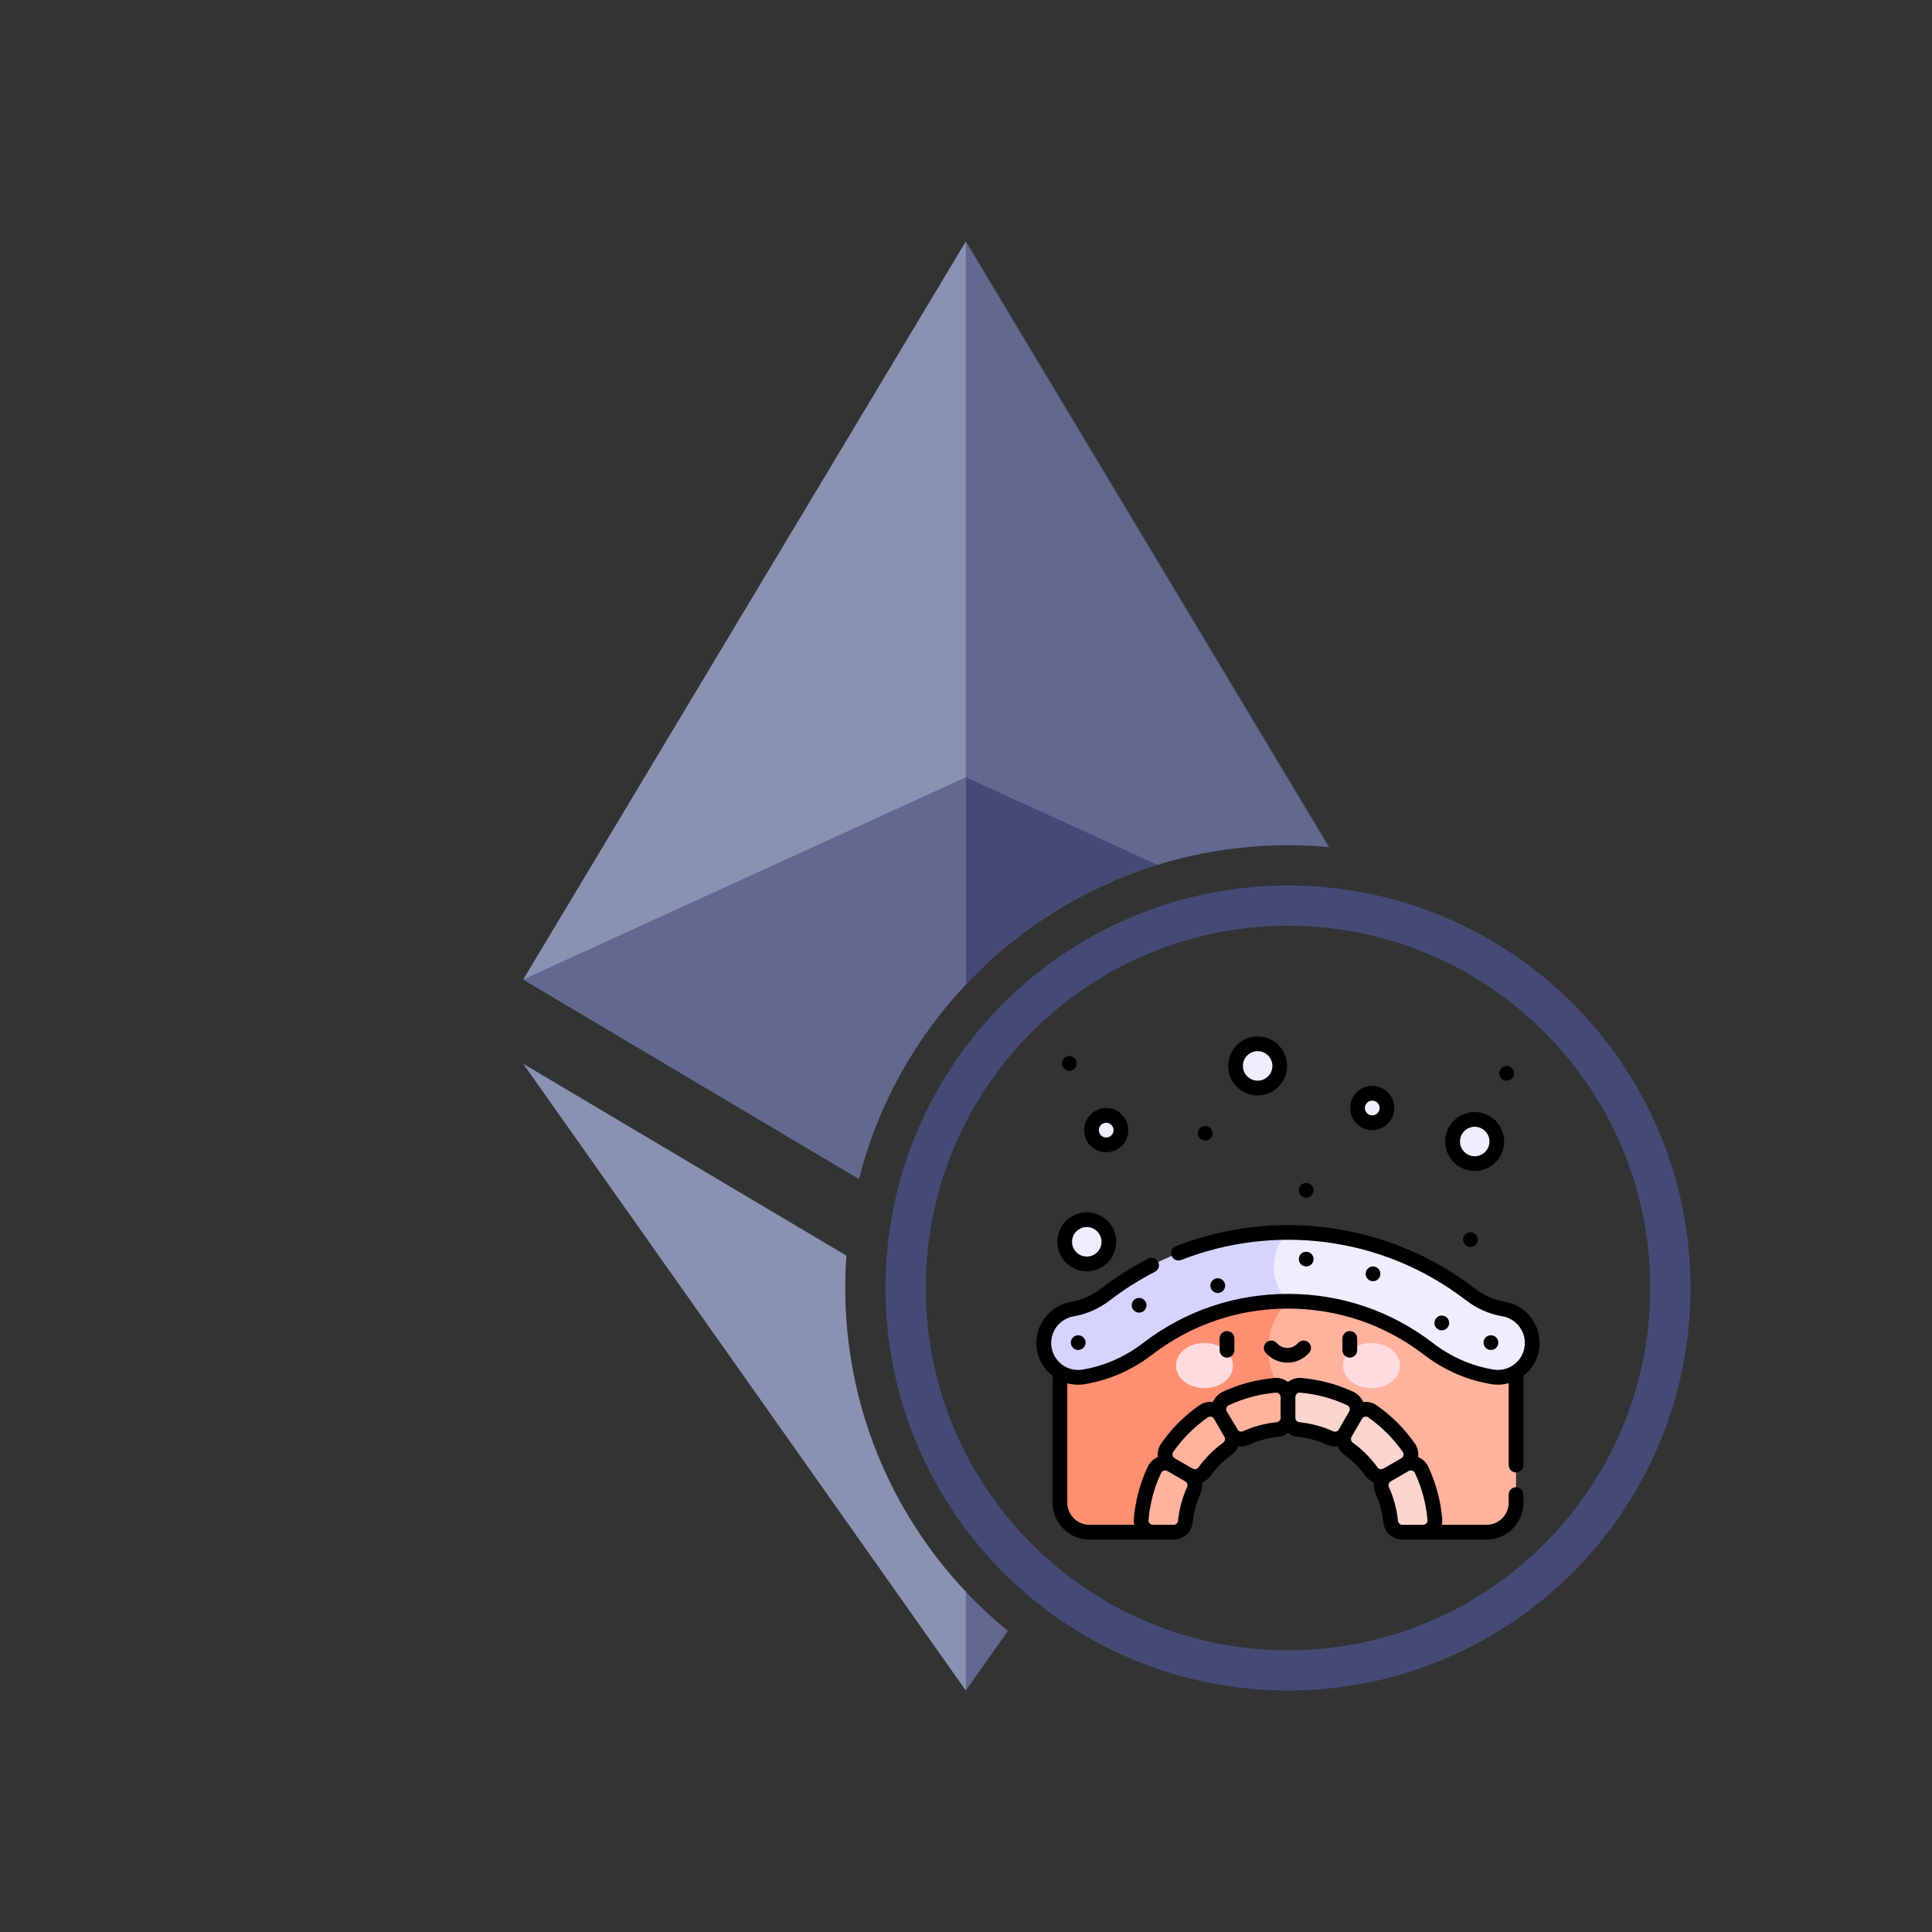 <svg width="48" height="48" viewBox="0 0 48 48" fill="none" xmlns="http://www.w3.org/2000/svg">
<rect x="0" y="0" width="48" height="48" fill="#333333" stroke="none"/>
<path fill-rule="evenodd" clip-rule="evenodd" d="M33.021 21.047L23.997 6L23.756 6.82V24.717C25.772 22.437 28.718 21 32 21C32.344 21 32.685 21.016 33.021 21.047Z" fill="#62688F"/>
<path fill-rule="evenodd" clip-rule="evenodd" d="M21.337 29.286C21.804 27.447 22.734 25.793 23.995 24.455V6L13 24.334L21.337 29.286Z" fill="#8A92B2"/>
<path fill-rule="evenodd" clip-rule="evenodd" d="M23.86 39.4L23.86 41.602L23.996 41.999L25.041 40.52C24.62 40.176 24.226 39.802 23.86 39.4Z" fill="#62688F"/>
<path fill-rule="evenodd" clip-rule="evenodd" d="M21.029 31.196L13 26.43L23.995 42V39.545C22.138 37.576 21 34.921 21 32C21 31.73 21.01 31.462 21.029 31.196Z" fill="#8A92B2"/>
<path fill-rule="evenodd" clip-rule="evenodd" d="M23.995 24.456V19.311L28.757 21.486C26.917 22.053 25.283 23.089 23.995 24.456Z" fill="#454A75"/>
<path fill-rule="evenodd" clip-rule="evenodd" d="M13 24.334L23.995 19.311V24.455C22.734 25.793 21.804 27.447 21.337 29.286L13 24.334Z" fill="#62688F"/>
<path fill-rule="evenodd" clip-rule="evenodd" d="M32 41C36.971 41 41 36.971 41 32C41 27.029 36.971 23 32 23C27.029 23 23 27.029 23 32C23 36.971 27.029 41 32 41ZM32 42C37.523 42 42 37.523 42 32C42 26.477 37.523 22 32 22C26.477 22 22 26.477 22 32C22 37.523 26.477 42 32 42Z" fill="url(#paint0_angular_6757_6991)"/>
<path d="M36.013 32.837C34.874 31.961 33.471 31.475 32 31.475L31.268 32.329V34.71L32 35.167H33.623L35.356 38.066H36.933C37.338 38.066 37.666 37.739 37.666 37.334V33.405C37.067 33.405 36.488 33.201 36.013 32.837Z" fill="#FFB39D"/>
<path d="M31.507 33.52C31.507 33.073 31.684 32.645 32 32.329V31.475C30.53 31.475 29.127 31.96 27.987 32.837C27.512 33.202 26.933 33.405 26.334 33.405V37.334C26.334 37.739 26.662 38.066 27.067 38.066H28.643L30.377 35.167H32V34.71C31.684 34.394 31.507 33.966 31.507 33.52Z" fill="#FF8F71"/>
<path d="M29.925 33.366C29.534 33.366 29.217 33.618 29.217 33.928C29.217 34.238 29.534 34.489 29.925 34.489C30.316 34.489 30.633 34.238 30.633 33.928C30.633 33.618 30.316 33.366 29.925 33.366Z" fill="#FFDBE0"/>
<path d="M34.075 33.366C33.684 33.366 33.367 33.618 33.367 33.928C33.367 34.238 33.684 34.489 34.075 34.489C34.466 34.489 34.783 34.238 34.783 33.928C34.783 33.618 34.466 33.366 34.075 33.366Z" fill="#FFDBE0"/>
<path d="M35.649 37.751C35.611 37.314 35.497 36.9 35.32 36.52C35.247 36.364 35.057 36.302 34.907 36.388L34.907 36.388C35.055 36.303 35.1 36.109 35.002 35.969C34.756 35.617 34.449 35.311 34.098 35.065C33.958 34.967 33.764 35.012 33.678 35.16L33.678 35.159C33.765 35.01 33.703 34.819 33.547 34.746C33.167 34.569 32.752 34.455 32.316 34.418C32.146 34.404 32 34.539 32 34.71L31.78 34.965L32 35.225C32 35.376 32.114 35.501 32.264 35.517C32.54 35.545 32.804 35.618 33.048 35.727C33.185 35.789 33.347 35.734 33.422 35.604L33.42 35.607C33.345 35.738 33.382 35.903 33.504 35.992C33.723 36.151 33.916 36.344 34.074 36.562C34.163 36.685 34.329 36.722 34.46 36.647L34.462 36.645C34.333 36.72 34.278 36.882 34.339 37.019C34.449 37.262 34.522 37.526 34.55 37.803C34.565 37.953 34.691 38.067 34.841 38.067H35.356C35.527 38.067 35.663 37.921 35.649 37.751Z" fill="#FAD5CB"/>
<path d="M31.684 34.418C31.248 34.455 30.833 34.569 30.453 34.746C30.297 34.819 30.235 35.01 30.322 35.159L30.322 35.16C30.236 35.012 30.042 34.967 29.902 35.065C29.551 35.311 29.244 35.617 28.998 35.969C28.9 36.109 28.945 36.303 29.093 36.388L29.093 36.388C28.943 36.302 28.753 36.364 28.68 36.52C28.503 36.9 28.389 37.314 28.351 37.751C28.337 37.921 28.473 38.067 28.644 38.067H29.159C29.309 38.067 29.435 37.953 29.45 37.803C29.479 37.526 29.551 37.262 29.661 37.019C29.723 36.882 29.668 36.72 29.538 36.645L29.54 36.647C29.671 36.722 29.837 36.685 29.926 36.562C30.085 36.344 30.277 36.151 30.496 35.992C30.618 35.903 30.656 35.738 30.58 35.607L30.578 35.604C30.654 35.734 30.815 35.789 30.952 35.727C31.196 35.618 31.46 35.545 31.736 35.517C31.886 35.501 32 35.376 32 35.225V34.71C32 34.539 31.854 34.404 31.684 34.418Z" fill="#FFB39D"/>
<path d="M37.353 32.523C37.106 32.48 36.823 32.382 36.534 32.16C35.27 31.189 33.691 30.621 32 30.621L30.459 31.428L32 32.33C33.276 32.33 34.483 32.74 35.492 33.515C36.052 33.945 36.614 34.13 37.072 34.208C37.592 34.296 38.067 33.893 38.067 33.365C38.067 32.948 37.765 32.593 37.353 32.523Z" fill="#EFEDFF"/>
<path d="M32 30.621C30.356 30.621 28.767 31.16 27.466 32.16C27.177 32.382 26.894 32.481 26.648 32.524C26.236 32.595 25.933 32.948 25.933 33.366C25.933 33.894 26.407 34.297 26.928 34.209C27.385 34.131 27.946 33.946 28.507 33.515C29.516 32.74 30.724 32.33 32 32.33C31.773 32.103 31.646 31.796 31.646 31.476C31.646 31.155 31.773 30.848 32 30.621Z" fill="#D4D4FF"/>
<path d="M27.001 31.402C27.304 31.402 27.55 31.156 27.55 30.853C27.55 30.55 27.304 30.304 27.001 30.304C26.697 30.304 26.451 30.55 26.451 30.853C26.451 31.156 26.697 31.402 27.001 31.402Z" fill="#EFEDFF"/>
<path d="M36.639 28.91C36.942 28.91 37.188 28.664 37.188 28.361C37.188 28.058 36.942 27.811 36.639 27.811C36.335 27.811 36.09 28.058 36.09 28.361C36.09 28.664 36.335 28.91 36.639 28.91Z" fill="#EFEDFF"/>
<path d="M31.246 27.032C31.549 27.032 31.795 26.786 31.795 26.483C31.795 26.18 31.549 25.934 31.246 25.934C30.943 25.934 30.697 26.18 30.697 26.483C30.697 26.786 30.943 27.032 31.246 27.032Z" fill="#EFEDFF"/>
<path d="M27.483 28.444C27.686 28.444 27.85 28.28 27.85 28.078C27.85 27.876 27.686 27.712 27.483 27.712C27.281 27.712 27.117 27.876 27.117 28.078C27.117 28.28 27.281 28.444 27.483 28.444Z" fill="#EFEDFF"/>
<path d="M34.093 27.895C34.295 27.895 34.459 27.731 34.459 27.528C34.459 27.326 34.295 27.162 34.093 27.162C33.891 27.162 33.727 27.326 33.727 27.528C33.727 27.731 33.891 27.895 34.093 27.895Z" fill="#EFEDFF"/>
<path d="M37.384 32.341C37.114 32.295 36.872 32.188 36.645 32.014C34.508 30.372 31.681 29.995 29.212 30.963C29.118 31 29.072 31.106 29.109 31.201C29.146 31.295 29.252 31.341 29.346 31.304C31.609 30.416 34.31 30.681 36.422 32.304C36.693 32.513 36.996 32.646 37.322 32.702C37.648 32.758 37.884 33.036 37.884 33.364C37.884 33.783 37.507 34.095 37.102 34.026C36.554 33.933 36.05 33.712 35.604 33.369C34.563 32.569 33.317 32.146 32 32.146C30.683 32.146 29.437 32.569 28.396 33.369C27.948 33.713 27.444 33.934 26.898 34.027C26.735 34.055 26.57 34.022 26.432 33.935C26.234 33.811 26.116 33.598 26.116 33.365C26.116 33.038 26.353 32.76 26.679 32.703C27.004 32.647 27.306 32.513 27.578 32.304C27.927 32.035 28.304 31.798 28.695 31.597C28.785 31.551 28.821 31.441 28.775 31.351C28.729 31.261 28.619 31.225 28.529 31.271C28.117 31.482 27.722 31.732 27.355 32.014C27.128 32.188 26.886 32.296 26.617 32.343C26.114 32.43 25.75 32.86 25.75 33.365C25.75 33.689 25.898 33.988 26.151 34.184V37.334C26.151 37.839 26.562 38.25 27.067 38.25H29.159C29.404 38.25 29.607 38.066 29.632 37.822C29.658 37.569 29.724 37.325 29.828 37.093C29.866 37.009 29.877 36.919 29.865 36.834C29.946 36.801 30.019 36.745 30.074 36.67C30.447 36.156 30.663 36.189 30.767 35.931C30.853 35.944 30.943 35.932 31.027 35.894C31.604 35.635 31.782 35.77 32 35.601C32.219 35.771 32.394 35.634 32.973 35.894C33.057 35.932 33.147 35.944 33.233 35.931C33.335 36.182 33.565 36.174 33.926 36.67C33.981 36.745 34.054 36.801 34.135 36.834C34.123 36.919 34.134 37.009 34.172 37.093C34.276 37.325 34.342 37.569 34.368 37.822C34.393 38.066 34.596 38.25 34.841 38.25H36.933C37.438 38.25 37.849 37.839 37.849 37.334V37.132C37.849 37.031 37.767 36.949 37.666 36.949C37.565 36.949 37.483 37.031 37.483 37.132V37.334C37.483 37.637 37.236 37.883 36.933 37.883H35.82C35.831 37.835 35.835 37.785 35.831 37.735C35.793 37.285 35.677 36.85 35.486 36.443C35.435 36.333 35.344 36.246 35.232 36.201C35.249 36.083 35.221 35.962 35.152 35.864C34.893 35.493 34.573 35.174 34.203 34.914C34.105 34.846 33.984 34.817 33.866 34.834C33.821 34.723 33.734 34.632 33.624 34.58C33.216 34.39 32.781 34.274 32.331 34.235C32.213 34.225 32.094 34.261 32 34.334C31.906 34.261 31.787 34.225 31.669 34.235C31.219 34.274 30.784 34.39 30.376 34.58C30.266 34.632 30.18 34.723 30.134 34.834C30.016 34.817 29.895 34.846 29.797 34.914C29.427 35.174 29.107 35.493 28.848 35.864C28.779 35.962 28.751 36.083 28.768 36.201C28.656 36.246 28.565 36.333 28.514 36.443C28.323 36.85 28.207 37.285 28.169 37.735C28.165 37.785 28.169 37.835 28.18 37.883H27.067C26.764 37.883 26.517 37.637 26.517 37.334V34.367C26.663 34.406 26.81 34.413 26.959 34.388C27.565 34.285 28.123 34.04 28.619 33.66C29.596 32.909 30.765 32.512 32 32.512C33.235 32.512 34.404 32.909 35.381 33.659C35.875 34.039 36.434 34.284 37.041 34.387C37.189 34.413 37.34 34.404 37.483 34.366V36.4C37.483 36.501 37.565 36.583 37.666 36.583C37.767 36.583 37.849 36.501 37.849 36.4V34.183C38.102 33.987 38.25 33.688 38.25 33.364C38.25 32.857 37.886 32.427 37.384 32.341ZM34.998 36.547C34.998 36.547 34.999 36.547 34.999 36.547L34.999 36.547C35.055 36.514 35.127 36.538 35.154 36.597C35.327 36.966 35.431 37.36 35.466 37.766C35.472 37.829 35.42 37.883 35.356 37.883H34.841C34.785 37.883 34.738 37.841 34.732 37.784C34.702 37.493 34.626 37.21 34.506 36.943C34.484 36.893 34.505 36.832 34.554 36.803L34.998 36.547C34.998 36.547 34.998 36.547 34.998 36.547ZM33.579 35.698C33.58 35.696 33.831 35.261 33.837 35.251C33.865 35.199 33.939 35.177 33.993 35.214C34.328 35.449 34.617 35.738 34.852 36.074C34.888 36.126 34.87 36.198 34.815 36.23C34.815 36.23 34.815 36.23 34.815 36.23C34.815 36.23 34.815 36.23 34.815 36.23L34.815 36.23C34.815 36.23 34.815 36.23 34.815 36.23C34.815 36.23 34.815 36.23 34.815 36.23L34.815 36.23C34.814 36.23 34.814 36.23 34.814 36.23C34.814 36.23 34.814 36.23 34.814 36.23C34.814 36.23 34.814 36.23 34.814 36.23C34.814 36.23 34.814 36.23 34.814 36.23L34.371 36.486C34.371 36.486 34.371 36.486 34.371 36.486C34.371 36.486 34.371 36.486 34.371 36.486L34.368 36.488C34.319 36.516 34.257 36.502 34.222 36.454C34.052 36.22 33.847 36.014 33.612 35.844C33.565 35.81 33.551 35.747 33.579 35.698ZM32.183 34.71C32.183 34.647 32.236 34.595 32.3 34.6C32.707 34.635 33.1 34.74 33.469 34.912C33.528 34.939 33.553 35.01 33.521 35.066C33.52 35.067 33.52 35.067 33.52 35.068L33.263 35.512L33.263 35.513C33.235 35.562 33.173 35.583 33.123 35.56C32.856 35.44 32.574 35.364 32.282 35.334C32.226 35.328 32.183 35.282 32.183 35.225V34.71H32.183ZM30.531 34.912C30.9 34.74 31.293 34.635 31.7 34.6C31.762 34.595 31.817 34.646 31.817 34.71V35.225C31.817 35.282 31.774 35.328 31.718 35.334C31.427 35.364 31.143 35.44 30.877 35.56C30.84 35.577 30.797 35.57 30.766 35.545L30.479 35.066C30.448 35.01 30.472 34.94 30.531 34.912ZM29.148 36.074C29.383 35.738 29.672 35.449 30.007 35.214C30.055 35.181 30.128 35.191 30.164 35.253L30.421 35.698C30.449 35.747 30.435 35.81 30.388 35.844C30.153 36.014 29.948 36.22 29.778 36.454C29.743 36.502 29.68 36.516 29.632 36.488L29.185 36.23C29.13 36.198 29.112 36.126 29.148 36.074ZM28.846 36.597C28.873 36.538 28.944 36.514 29.002 36.547C29.224 36.675 29.317 36.729 29.352 36.749C29.352 36.749 29.352 36.749 29.352 36.749C29.352 36.749 29.352 36.749 29.352 36.749C29.352 36.749 29.353 36.749 29.353 36.75C29.354 36.75 29.355 36.751 29.355 36.751C29.355 36.751 29.356 36.751 29.356 36.751C29.357 36.752 29.357 36.752 29.358 36.752C29.358 36.752 29.357 36.752 29.357 36.752C29.358 36.752 29.358 36.753 29.359 36.753C29.358 36.753 29.358 36.753 29.358 36.753C29.358 36.753 29.359 36.753 29.359 36.753C29.361 36.754 29.363 36.755 29.365 36.757C29.363 36.756 29.362 36.755 29.36 36.754C29.363 36.755 29.365 36.757 29.366 36.758C29.367 36.758 29.368 36.758 29.369 36.759C29.369 36.759 29.369 36.759 29.369 36.759C29.384 36.767 29.407 36.781 29.446 36.803L29.446 36.803C29.495 36.832 29.516 36.893 29.494 36.943C29.374 37.21 29.298 37.493 29.268 37.784C29.262 37.841 29.215 37.883 29.159 37.883H28.644C28.579 37.883 28.528 37.829 28.534 37.766C28.569 37.359 28.673 36.966 28.846 36.597ZM29.37 36.759C29.37 36.76 29.37 36.76 29.37 36.759V36.759Z" fill="black"/>
<path d="M27.001 31.585C27.404 31.585 27.733 31.256 27.733 30.852C27.733 30.449 27.404 30.12 27.001 30.12C26.597 30.12 26.268 30.449 26.268 30.852C26.268 31.256 26.597 31.585 27.001 31.585ZM27.001 30.486C27.203 30.486 27.367 30.651 27.367 30.852C27.367 31.055 27.203 31.219 27.001 31.219C26.799 31.219 26.634 31.055 26.634 30.852C26.634 30.651 26.799 30.486 27.001 30.486Z" fill="black"/>
<path d="M36.639 29.093C37.042 29.093 37.371 28.764 37.371 28.36C37.371 27.956 37.042 27.628 36.639 27.628C36.235 27.628 35.906 27.956 35.906 28.36C35.906 28.764 36.235 29.093 36.639 29.093ZM36.639 27.994C36.841 27.994 37.005 28.158 37.005 28.36C37.005 28.562 36.841 28.727 36.639 28.727C36.437 28.727 36.273 28.562 36.273 28.36C36.273 28.158 36.437 27.994 36.639 27.994Z" fill="black"/>
<path d="M31.246 27.215C31.65 27.215 31.978 26.886 31.978 26.482C31.978 26.079 31.65 25.75 31.246 25.75C30.842 25.75 30.514 26.079 30.514 26.482C30.514 26.886 30.842 27.215 31.246 27.215ZM31.246 26.116C31.448 26.116 31.612 26.28 31.612 26.482C31.612 26.684 31.448 26.849 31.246 26.849C31.044 26.849 30.88 26.684 30.88 26.482C30.88 26.28 31.044 26.116 31.246 26.116Z" fill="black"/>
<path d="M27.483 28.627C27.786 28.627 28.033 28.381 28.033 28.078C28.033 27.775 27.786 27.528 27.483 27.528C27.18 27.528 26.934 27.775 26.934 28.078C26.934 28.381 27.18 28.627 27.483 28.627ZM27.483 27.895C27.584 27.895 27.666 27.977 27.666 28.078C27.666 28.179 27.584 28.261 27.483 28.261C27.382 28.261 27.3 28.179 27.3 28.078C27.3 27.977 27.382 27.895 27.483 27.895Z" fill="black"/>
<path d="M34.093 28.077C34.396 28.077 34.642 27.831 34.642 27.528C34.642 27.225 34.396 26.979 34.093 26.979C33.79 26.979 33.544 27.225 33.544 27.528C33.544 27.831 33.79 28.077 34.093 28.077ZM34.093 27.345C34.194 27.345 34.276 27.427 34.276 27.528C34.276 27.629 34.194 27.711 34.093 27.711C33.992 27.711 33.91 27.629 33.91 27.528C33.91 27.427 33.992 27.345 34.093 27.345Z" fill="black"/>
<path d="M32.452 29.756C32.553 29.756 32.635 29.674 32.635 29.573C32.635 29.472 32.553 29.39 32.452 29.39C32.35 29.39 32.269 29.472 32.269 29.573C32.269 29.674 32.35 29.756 32.452 29.756Z" fill="black"/>
<path d="M32.452 31.465C32.553 31.465 32.635 31.383 32.635 31.282C32.635 31.181 32.553 31.099 32.452 31.099C32.35 31.099 32.269 31.181 32.269 31.282C32.269 31.383 32.35 31.465 32.452 31.465Z" fill="black"/>
<path d="M30.254 32.124C30.355 32.124 30.438 32.042 30.438 31.941C30.438 31.84 30.355 31.758 30.254 31.758C30.153 31.758 30.071 31.84 30.071 31.941C30.071 32.042 30.153 32.124 30.254 32.124Z" fill="black"/>
<path d="M28.301 32.612C28.402 32.612 28.484 32.53 28.484 32.429C28.484 32.328 28.402 32.246 28.301 32.246C28.2 32.246 28.118 32.328 28.118 32.429C28.118 32.53 28.2 32.612 28.301 32.612Z" fill="black"/>
<path d="M26.788 33.54C26.889 33.54 26.971 33.458 26.971 33.357C26.971 33.256 26.889 33.174 26.788 33.174C26.686 33.174 26.605 33.256 26.605 33.357C26.605 33.458 26.686 33.54 26.788 33.54Z" fill="black"/>
<path d="M34.112 31.831C34.213 31.831 34.295 31.749 34.295 31.648C34.295 31.547 34.213 31.465 34.112 31.465C34.011 31.465 33.929 31.547 33.929 31.648C33.929 31.749 34.011 31.831 34.112 31.831Z" fill="black"/>
<path d="M35.821 33.052C35.922 33.052 36.004 32.97 36.004 32.869C36.004 32.767 35.922 32.685 35.821 32.685C35.72 32.685 35.638 32.767 35.638 32.869C35.638 32.97 35.72 33.052 35.821 33.052Z" fill="black"/>
<path d="M37.041 33.54C37.143 33.54 37.225 33.458 37.225 33.357C37.225 33.256 37.143 33.174 37.041 33.174C36.94 33.174 36.858 33.256 36.858 33.357C36.858 33.458 36.94 33.54 37.041 33.54Z" fill="black"/>
<path d="M37.432 26.849C37.533 26.849 37.615 26.767 37.615 26.666C37.615 26.564 37.533 26.482 37.432 26.482C37.331 26.482 37.249 26.564 37.249 26.666C37.249 26.767 37.331 26.849 37.432 26.849Z" fill="black"/>
<path d="M36.532 30.982C36.633 30.982 36.715 30.9 36.715 30.799C36.715 30.698 36.633 30.616 36.532 30.616C36.431 30.616 36.349 30.698 36.349 30.799C36.349 30.9 36.431 30.982 36.532 30.982Z" fill="black"/>
<path d="M26.568 26.605C26.669 26.605 26.751 26.523 26.751 26.421C26.751 26.32 26.669 26.238 26.568 26.238C26.467 26.238 26.385 26.32 26.385 26.421C26.385 26.523 26.467 26.605 26.568 26.605Z" fill="black"/>
<path d="M29.942 28.338C30.044 28.338 30.126 28.256 30.126 28.155C30.126 28.054 30.044 27.972 29.942 27.972C29.841 27.972 29.759 28.054 29.759 28.155C29.759 28.256 29.841 28.338 29.942 28.338Z" fill="black"/>
<path d="M30.301 33.253V33.546C30.301 33.648 30.383 33.73 30.484 33.73C30.585 33.73 30.667 33.648 30.667 33.546V33.253C30.667 33.152 30.585 33.07 30.484 33.07C30.383 33.07 30.301 33.152 30.301 33.253Z" fill="black"/>
<path d="M33.353 33.253V33.546C33.353 33.648 33.435 33.73 33.536 33.73C33.637 33.73 33.719 33.648 33.719 33.546V33.253C33.719 33.152 33.637 33.07 33.536 33.07C33.435 33.07 33.353 33.152 33.353 33.253Z" fill="black"/>
<path d="M32.249 33.368C32.11 33.529 31.861 33.529 31.721 33.368C31.655 33.292 31.539 33.284 31.463 33.351C31.387 33.417 31.379 33.533 31.445 33.609C31.732 33.938 32.241 33.936 32.525 33.609C32.592 33.533 32.584 33.417 32.508 33.351C32.431 33.284 32.316 33.292 32.249 33.368Z" fill="black"/>
<defs>
<radialGradient id="paint0_angular_6757_6991" cx="0" cy="0" r="1" gradientUnits="userSpaceOnUse" gradientTransform="translate(32 32) rotate(90) scale(10)">
<stop offset="0.1" stop-color="#454A75"/>
<stop offset="0.2" stop-color="#8A92B2"/>
<stop offset="0.35" stop-color="#62688F"/>
<stop offset="0.4" stop-color="#454A75"/>
</radialGradient>
</defs>
</svg>
